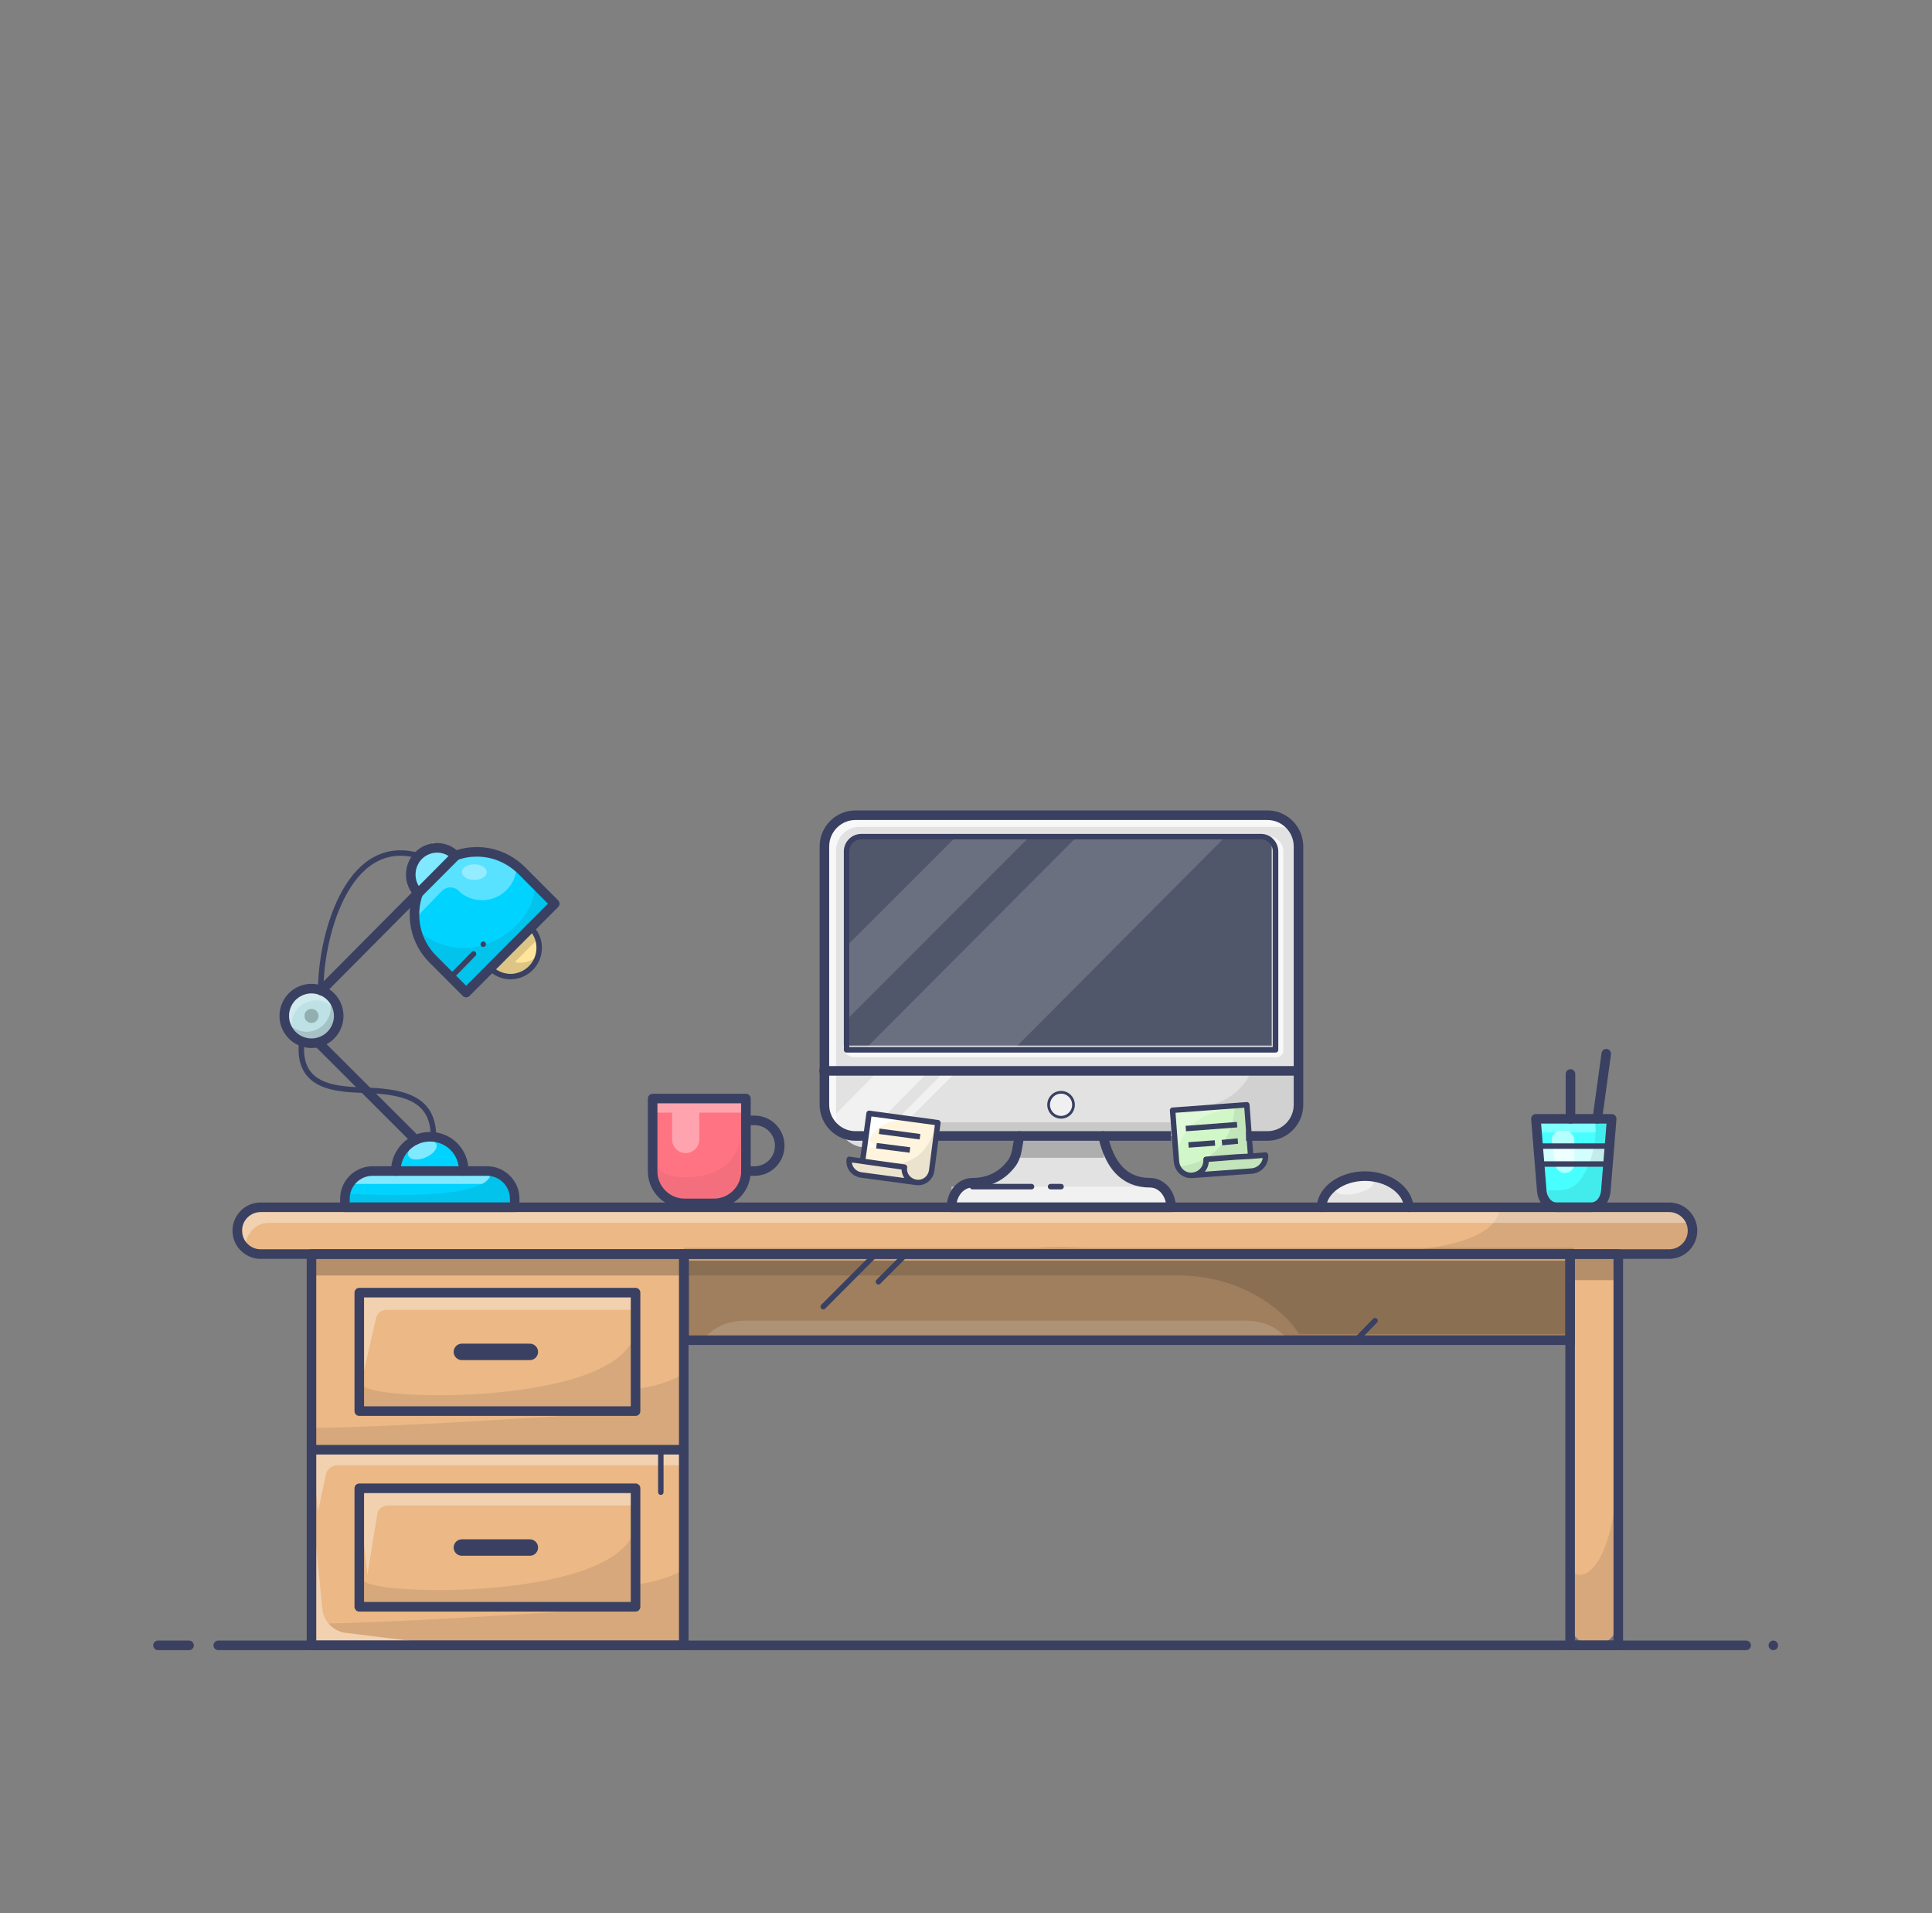<?xml version="1.0" encoding="UTF-8" standalone="no"?>
<!-- Generator: Adobe Illustrator 21.0.0, SVG Export Plug-In . SVG Version: 6.00 Build 0)  -->

<svg
   xmlns:dc="http://purl.org/dc/elements/1.1/"
   xmlns:cc="http://creativecommons.org/ns#"
   xmlns:rdf="http://www.w3.org/1999/02/22-rdf-syntax-ns#"
   xmlns:svg="http://www.w3.org/2000/svg"
   xmlns="http://www.w3.org/2000/svg"
   xmlns:sodipodi="http://sodipodi.sourceforge.net/DTD/sodipodi-0.dtd"
   xmlns:inkscape="http://www.inkscape.org/namespaces/inkscape"
   version="1.1"
   x="0px"
   y="0px"
   viewBox="0 0 707 700"
   xml:space="preserve"
   id="svg2323"
   sodipodi:docname="workspace-3 - Copy.svg"
   inkscape:version="0.92.2 (5c3e80d, 2017-08-06)"
   width="707"
   height="700"><rect x="0" y="0" width="707" height="700" fill="#808080" stroke="none"/><defs
     id="defs2327" /><sodipodi:namedview
     pagecolor="#ffffff"
     bordercolor="#666666"
     borderopacity="1"
     objecttolerance="10"
     gridtolerance="10"
     guidetolerance="10"
     inkscape:pageopacity="0"
     inkscape:pageshadow="2"
     inkscape:window-width="1366"
     inkscape:window-height="745"
     id="namedview2325"
     showgrid="false"
     inkscape:snap-nodes="false"
     inkscape:object-paths="true"
     inkscape:snap-intersection-paths="true"
     inkscape:zoom="0.86"
     inkscape:cx="398.108"
     inkscape:cy="300.78758"
     inkscape:window-x="-8"
     inkscape:window-y="-8"
     inkscape:window-maximized="1"
     inkscape:current-layer="svg2323" /><style
     type="text/css"
     id="style1573">
	.st0{fill:#FAF4ED;}
	.st1{fill:#F5F5F7;}
	.st2{fill:#F7F7F7;}
	.st3{fill:#F7FEFF;}
	.st4{opacity:4.000000e-02;fill:#141414;}
	.st5{fill:#FFFFFF;}
	.st6{opacity:5.000000e-02;fill:#141414;}
	.st7{opacity:3.000000e-02;fill:#141414;}
	.st8{opacity:0.5;fill:#FFFFFF;}
	.st9{opacity:0.75;fill:#FFFFFF;}
	.st10{opacity:0.7;fill:#FFFFFF;}
	.st11{opacity:2.000000e-02;fill:#141414;}
	.st12{fill:#141414;}
	.st13{fill:none;stroke:#DCDEE8;stroke-width:3;stroke-linecap:round;stroke-linejoin:round;stroke-miterlimit:10;}
	.st14{fill:none;stroke:#DCDEE8;stroke-width:6;stroke-linecap:round;stroke-linejoin:round;stroke-miterlimit:10;}
	.st15{fill:none;stroke:#DCDEE8;stroke-width:1.5;stroke-linecap:round;stroke-linejoin:round;stroke-miterlimit:10;}
	.st16{fill:none;stroke:#DCDEE8;stroke-width:4;stroke-linecap:round;stroke-linejoin:round;stroke-miterlimit:10;}
	.st17{fill:none;stroke:#DCDEE8;stroke-width:2;stroke-linecap:round;stroke-linejoin:round;stroke-miterlimit:10;}
	.st18{fill:none;stroke:#DCDEE8;stroke-width:3;stroke-linejoin:round;stroke-miterlimit:10;}
	.st19{fill:#EBB886;}
	.st20{fill:#48FFFF;}
	.st21{fill:#D2FFFE;}
	.st22{fill:#E2E2E2;}
	.st23{fill:#51576B;}
	.st24{fill:#D1F7C9;}
	.st25{fill:#FFF5DE;}
	.st26{fill:#FF7382;}
	.st27{fill:#00D3FF;}
	.st28{fill:#FFE499;}
	.st29{fill:#BEE1E5;}
	.st30{opacity:0.35;fill:#141414;}
	.st31{opacity:0.35;fill:#FFFFFF;}
	.st32{opacity:0.15;fill:#FFFFFF;}
	.st33{opacity:8.000000e-02;fill:#141414;}
	.st34{opacity:0.12;fill:#141414;}
	.st35{opacity:0.3;fill:#FFFFFF;}
	.st36{opacity:0.25;fill:#141414;}
	.st37{opacity:0.15;fill:#141414;}
	.st38{opacity:0.1;fill:#141414;}
	.st39{opacity:0.59;fill:#FFFFFF;}
	.st40{fill:none;stroke:#3A4061;stroke-width:2;stroke-linecap:round;stroke-linejoin:round;stroke-miterlimit:10;}
	.st41{fill:none;stroke:#3A4061;stroke-width:4;stroke-linecap:round;stroke-linejoin:round;stroke-miterlimit:10;}
	.st42{fill:#F0F0F2;stroke:#3A4061;stroke-miterlimit:10;}
	.st43{fill:none;stroke:#3A4061;stroke-width:6;stroke-linecap:round;stroke-linejoin:round;stroke-miterlimit:10;}
	.st44{fill:none;stroke:#3A4061;stroke-width:2;stroke-linejoin:round;stroke-miterlimit:10;}
	.st45{fill:none;stroke:#3A4061;stroke-width:3.5;stroke-linejoin:round;stroke-miterlimit:10;}
	.st46{fill:none;stroke:#3A4061;stroke-width:3.5;stroke-linecap:round;stroke-linejoin:round;stroke-miterlimit:10;}
	.st47{fill:none;stroke:#3A4061;stroke-width:3.5;stroke-miterlimit:10;}
</style><g
     id="main"
     transform="matrix(1.422,0,0,1.426,-225.732,-75.914)"
     style="stroke-width:0.702"><g
       id="colors"
       style="stroke-width:0.702"><g
         id="XMLID_3_"
         style="stroke-width:0.702"><g
           id="g2104"
           style="stroke-width:0.702"><path
             class="st19"
             d="m 588.3,363 c 3.3,0 6,2.7 6,6 0,1.7 -0.7,3.2 -1.8,4.2 -1.1,1.1 -2.6,1.8 -4.2,1.8 h -13.1 -12.4 v 0 h -228 v 0 H 239 225.9 c -3.3,0 -6,-2.7 -6,-6 0,-1.7 0.7,-3.2 1.8,-4.2 1.1,-1.1 2.6,-1.8 4.2,-1.8 h 21.8 43.7 112.4 56.5 38.7 22.5 38 8.9 z"
             id="path2052"
             inkscape:connector-curvature="0"
             style="fill:#ebb886;stroke-width:0.702" /><path
             class="st19"
             d="m 575.1,375 v 94.2 c 0,3.4 -2.8,6.2 -6.2,6.2 -3.4,0 -6.2,-2.8 -6.2,-6.2 V 375 Z"
             id="path2054"
             inkscape:connector-curvature="0"
             style="fill:#ebb886;stroke-width:0.702" /><path
             inkscape:connector-curvature="0"
             style="fill:#48ffff;stroke-width:0.702"
             d="m 573.6,340.3 -0.6,7 h -18.4 l -0.5,-7 z"
             id="polygon2056" /><path
             inkscape:connector-curvature="0"
             style="fill:#d2fffe;stroke-width:0.702"
             d="m 573,347.3 -0.4,4.6 H 555 l -0.4,-4.6 z"
             id="polygon2058" /><path
             class="st20"
             d="m 572.6,351.9 -0.5,6.8 c -0.2,2.4 -1.8,4.3 -3.8,4.3 h -8.9 c -2,0 -3.6,-1.8 -3.8,-4.3 l -0.5,-6.8 z"
             id="path2060"
             inkscape:connector-curvature="0"
             style="fill:#48ffff;stroke-width:0.702" /><path
             inkscape:connector-curvature="0"
             style="fill:#ebb886;stroke-width:0.702"
             d="m 334.8,375 h 228 v 22.1 h -228 z"
             id="rect2062" /><path
             class="st22"
             d="m 521.3,363 h -22.5 c 0.2,-4.5 5.2,-8 11.2,-8 6,0 11.1,3.5 11.3,8 z"
             id="path2064"
             inkscape:connector-curvature="0"
             style="fill:#e2e2e2;stroke-width:0.702" /><path
             class="st22"
             d="m 492.9,328 v 8.7 c 0,4.4 -3.6,8 -8,8 h -4.6 l -0.6,-8 -19.1,1.4 0.5,6.5 -0.9,0.1 h -17.5 -21.5 -21.5 l 0.5,-3.4 -17.7,-2.4 -0.8,5.8 h -0.3 -2.4 c -4.4,0 -8,-3.6 -8,-8 v -7.3 -1.4 z"
             id="path2066"
             inkscape:connector-curvature="0"
             style="fill:#e2e2e2;stroke-width:0.702" /><path
             class="st22"
             d="M 492.9,270.4 V 328 h -122 v -57.7 c 0,-4.4 3.6,-8 8,-8 h 106 c 4.4,0.1 8,3.7 8,8.1 z m -5.9,52.1 v -50.9 c 0,-2.1 -1.7,-3.8 -3.8,-3.8 H 380.4 c -2.1,0 -3.8,1.7 -3.8,3.8 v 50.9 z"
             id="path2068"
             inkscape:connector-curvature="0"
             style="fill:#e2e2e2;stroke-width:0.702" /><path
             class="st23"
             d="m 487,271.6 v 50.9 H 376.7 v -50.9 c 0,-2.1 1.7,-3.8 3.8,-3.8 h 102.8 c 2,0.1 3.7,1.8 3.7,3.8 z"
             id="path2070"
             inkscape:connector-curvature="0"
             style="fill:#51576b;stroke-width:0.702" /><path
             class="st24"
             d="m 484.4,349.6 c 0.2,2.1 -1.4,3.9 -3.5,4.1 l -15.3,1.1 c 2.1,-0.2 3.7,-2 3.5,-4.1 l 7.7,-0.6 3.8,-0.3 z"
             id="path2072"
             inkscape:connector-curvature="0"
             style="fill:#d1f7c9;stroke-width:0.702" /><path
             class="st24"
             d="m 480.3,346.1 0.3,3.8 -3.8,0.3 -7.7,0.6 c 0.2,2.1 -1.4,3.9 -3.5,4.1 -2.1,0.2 -3.9,-1.4 -4.1,-3.5 l -0.5,-6.7 -0.5,-6.5 19.1,-1.4 0.6,8 z"
             id="path2074"
             inkscape:connector-curvature="0"
             style="fill:#d1f7c9;stroke-width:0.702" /><path
             class="st22"
             d="m 460.1,363 h -56.5 c 0,-3.5 2.4,-6.3 5.4,-6.3 4.3,0 7.7,-1.8 10.1,-5 1.4,-1.9 1.4,-4.2 2,-7 h 21.5 c 1.6,7.3 5.3,12 12.1,12 1.5,0 2.8,0.7 3.8,1.8 1,1.2 1.6,2.7 1.6,4.5 z"
             id="path2076"
             inkscape:connector-curvature="0"
             style="fill:#e2e2e2;stroke-width:0.702" /><path
             class="st25"
             d="m 400.1,341.3 -0.5,3.4 -1.2,8.8 c -0.3,1.9 -2,3.3 -4,3 -1.9,-0.3 -3.3,-2 -3,-4 l -7.2,-1 -3.5,-0.5 0.5,-3.5 0.4,-2.9 0.8,-5.8 z"
             id="path2078"
             inkscape:connector-curvature="0"
             style="fill:#fff5de;stroke-width:0.702" /><path
             class="st25"
             d="m 394.5,356.6 -14.2,-1.9 c -1.9,-0.3 -3.3,-2 -3,-4 l 3.5,0.5 3.5,0.5 7.2,1 c -0.3,1.8 1,3.6 3,3.9 z"
             id="path2080"
             inkscape:connector-curvature="0"
             style="fill:#fff5de;stroke-width:0.702" /><path
             class="st26"
             d="m 350.7,335.2 v 18.6 c 0,4.5 -3.7,8.2 -8.2,8.2 h -7.6 c -4.5,0 -8.2,-3.7 -8.2,-8.2 v -18.6 z"
             id="path2082"
             inkscape:connector-curvature="0"
             style="fill:#ff7382;stroke-width:0.702" /><path
             class="st19"
             d="m 334.7,425.2 v 50.2 h -95.8 v -50.2 z m -12.3,40.3 V 435 h -71.1 v 30.5 z"
             id="path2084"
             inkscape:connector-curvature="0"
             style="fill:#ebb886;stroke-width:0.702" /><path
             class="st19"
             d="m 334.7,375 v 50.2 H 238.9 V 375 Z m -12.3,40.3 v -30.4 h -71.1 v 30.4 z"
             id="path2086"
             inkscape:connector-curvature="0"
             style="fill:#ebb886;stroke-width:0.702" /><path
             inkscape:connector-curvature="0"
             style="fill:#ebb886;stroke-width:0.702"
             d="m 251.2,435.1 h 71.1 v 30.5 h -71.1 z"
             id="rect2088" /><path
             inkscape:connector-curvature="0"
             style="fill:#ebb886;stroke-width:0.702"
             d="m 251.2,384.9 h 71.1 v 30.5 h -71.1 z"
             id="rect2090" /><path
             class="st27"
             d="m 293,276.5 8.6,8.6 -6.2,6.2 -10.4,10.4 -6.2,6.2 -8.6,-8.6 c -4.6,-4.6 -5.9,-11.3 -3.7,-17 v 0 l 9.6,-9.6 v 0 c 1.8,-0.7 3.7,-1 5.6,-1 4,0.1 8.2,1.6 11.3,4.8 z"
             id="path2092"
             inkscape:connector-curvature="0"
             style="fill:#00d3ff;stroke-width:0.702" /><path
             class="st28"
             d="m 295.4,291.3 c 1.3,1.3 2.1,3.1 2.1,5.1 0,4.1 -3.3,7.4 -7.4,7.4 -2,0 -3.8,-0.8 -5.1,-2.1 z"
             id="path2094"
             inkscape:connector-curvature="0"
             style="fill:#ffe499;stroke-width:0.702" /><path
             class="st27"
             d="m 291.2,360.8 v 2.2 h -43.7 v -2.2 c 0,-3.9 3.2,-7.1 7.1,-7.1 h 6 17.5 6 c 3.9,0 7.1,3.1 7.1,7.1 z"
             id="path2096"
             inkscape:connector-curvature="0"
             style="fill:#00d3ff;stroke-width:0.702" /><path
             class="st27"
             d="m 278.1,353.7 h -17.5 c 0,-4.8 3.9,-8.8 8.8,-8.8 4.8,0 8.7,3.9 8.7,8.8 z"
             id="path2098"
             inkscape:connector-curvature="0"
             style="fill:#00d3ff;stroke-width:0.702" /><path
             class="st27"
             d="m 276,272.8 -9.6,9.6 c -2.6,-2.6 -2.6,-6.9 0,-9.6 2.7,-2.7 7,-2.7 9.6,0 z"
             id="path2100"
             inkscape:connector-curvature="0"
             style="fill:#00d3ff;stroke-width:0.702" /><path
             class="st29"
             d="m 238.9,306.9 c 3.9,0 7,3.1 7,7 0,3.8 -3.1,6.9 -7,6.9 -3.8,0 -6.9,-3.1 -6.9,-6.9 -0.1,-3.9 3.1,-7 6.9,-7 z"
             id="path2102"
             inkscape:connector-curvature="0"
             style="fill:#bee1e5;stroke-width:0.702" /></g><g
           id="g2106"
           style="stroke-width:0.702" /></g></g><g
       id="shadows"
       style="stroke-width:0.702"><path
         inkscape:connector-curvature="0"
         style="opacity:0.35;fill:#141414;stroke-width:0.702"
         d="m 334.7,376.7 h 227.6 v 20 H 334.7 Z"
         id="rect2110" /><path
         class="st31"
         d="m 350.7,335.2 h -23.6 v 3.5 h 4.6 v 6.9 c 0,1.9 1.6,3.5 3.5,3.5 1.9,0 3.5,-1.6 3.5,-3.5 v -6.9 h 12 z"
         id="path2112"
         inkscape:connector-curvature="0"
         style="opacity:0.35;fill:#ffffff;stroke-width:0.702" /><path
         inkscape:connector-curvature="0"
         style="opacity:0.15;fill:#ffffff;stroke-width:0.702"
         d="m 404.8,267.9 -27.9,27.8 v 18.9 l 46.8,-46.7 z"
         id="polygon2114" /><path
         inkscape:connector-curvature="0"
         style="opacity:0.15;fill:#ffffff;stroke-width:0.702"
         d="m 435.9,267.9 -55.2,55.2 H 419 l 55.5,-55.6 z"
         id="polygon2116" /><path
         inkscape:connector-curvature="0"
         style="opacity:0.5;fill:#ffffff;stroke-width:0.702"
         d="m 384.8,328 -11.7,11.8 v 3 l 2,2 h 6.5 l 0.8,-5.9 4.1,0.6 11.6,-11.7 z"
         id="polygon2118" /><path
         inkscape:connector-curvature="0"
         style="opacity:0.5;fill:#ffffff;stroke-width:0.702"
         d="m 401,329 -11.1,11.1 h 3 l 11.5,-11.4 z"
         id="polygon2120" /><path
         class="st33"
         d="m 465.8,337.7 13.8,-1 0.6,8 h 4.6 l 6.2,-2.9 1.8,-5.1 V 328 h -6.5 -5.7 c -0.5,1.9 -1.8,3.6 -3.3,5 -3,2.8 -7.5,4.4 -11.5,4.7"
         id="path2122"
         inkscape:connector-curvature="0"
         style="stroke-width:0.702" /><path
         inkscape:connector-curvature="0"
         style="opacity:0.12;fill:#141414;stroke-width:0.702"
         d="m 400.3,341.2 h 60.2 v 3 h -60.2 z"
         id="rect2124" /><path
         class="st33"
         d="m 461.8,352.5 c 2.1,0 14.1,-1.5 14.7,-15.6 l 3.1,-0.2 1,12.9 h 3.8 l -0.4,2 -2.2,2.1 -16.2,1.2 z"
         id="path2126"
         inkscape:connector-curvature="0"
         style="stroke-width:0.702" /><path
         class="st35"
         d="m 461.4,349.6 0.4,-1.5 c 1.2,-4.3 4.4,-7.8 8.7,-9.2 l 4.8,-1.6 -14.7,0.8 z"
         id="path2128"
         inkscape:connector-curvature="0"
         style="opacity:0.3;fill:#ffffff;stroke-width:0.702" /><path
         class="st33"
         d="m 380.4,351.1 c 8.8,1.9 16.7,1.6 19.4,-10 l -2.2,14.2 -2.7,1.2 -16.2,-2.5 -1.6,-3.1 z"
         id="path2130"
         inkscape:connector-curvature="0"
         style="stroke-width:0.702" /><path
         class="st5"
         d="m 381.1,348.3 1.3,-9.4 10.2,1.4 -2.8,0.3 c -3.3,0.4 -6.3,2.5 -7.6,5.5 z"
         id="path2132"
         inkscape:connector-curvature="0"
         style="fill:#ffffff;stroke-width:0.702" /><path
         inkscape:connector-curvature="0"
         style="opacity:0.25;fill:#141414;stroke-width:0.702"
         d="m 421.1,343.9 h 21.7 v 6.4 h -21.7 z"
         id="rect2134" /><path
         inkscape:connector-curvature="0"
         style="opacity:0.25;fill:#141414;stroke-width:0.702"
         d="M 238.9,374.8 H 334.8 v 5.7 h -95.9 z"
         id="rect2136" /><path
         class="st33"
         d="m 265.9,291.7 c 14,12.1 31.5,-1.3 30.4,-12 l 5.3,5.3 c -4.7,4.7 -9.4,9.4 -14.2,14.2 -2.9,2.9 -5.8,5.8 -8.7,8.7 -4.1,-4.4 -8.2,-8.7 -12.3,-13 z"
         id="path2138"
         inkscape:connector-curvature="0"
         style="stroke-width:0.702" /><path
         class="st37"
         d="m 285,354.2 c 0,-0.1 0,-0.3 0,-0.5 l 0.8,0.5 z"
         id="path2140"
         inkscape:connector-curvature="0"
         style="opacity:0.15;fill:#141414;stroke-width:0.702" /><path
         class="st33"
         d="m 290,356.8 -1,-0.6 -3.2,-2 H 285 c 0,1.1 -0.8,2.1 -2.2,2.8 -6.3,3.5 -24.6,3 -35.2,2.5 l -0.5,3.5 h 44.8 z"
         id="path2142"
         inkscape:connector-curvature="0"
         style="stroke-width:0.702" /><path
         class="st8"
         d="M 249.7,354.2 H 285 c 0,1.1 -0.8,2.1 -2.2,2.8 h -33.1 z"
         id="path2144"
         inkscape:connector-curvature="0"
         style="opacity:0.5;fill:#ffffff;stroke-width:0.702" /><path
         inkscape:connector-curvature="0"
         style="opacity:0.3;fill:#ffffff;stroke-width:0.702"
         d="m 289,356.2 -3.2,-2 h 3.2 z"
         id="polygon2146" /><path
         class="st38"
         d="m 491.5,375 c 27.5,0.3 52.4,-1.1 53.2,-12 H 592 l 2.2,6 -3,5.2 -43.8,0.8 z"
         id="path2148"
         inkscape:connector-curvature="0"
         style="opacity:0.1;fill:#141414;stroke-width:0.702" /><path
         class="st37"
         d="M 563.8,373.4 H 438 c -4.2,-0.2 -8.5,-0.3 -12.7,0 h -90.5 v 7.1 h 127.3 c 9,0 17.9,2.9 24.9,8.5 2.6,2.1 4.7,4.3 6,6.5 h 69.8 l 0.7,-15 h 0.3 z"
         id="path2150"
         inkscape:connector-curvature="0"
         style="opacity:0.15;fill:#141414;stroke-width:0.702" /><path
         inkscape:connector-curvature="0"
         style="opacity:0.3;fill:#ffffff;stroke-width:0.702"
         d="m 238.9,475.4 h 35 0.1 z"
         id="polygon2152" /><path
         class="st38"
         d="m 322.4,409.6 c 5.5,-0.6 9.7,-2.4 12.3,-3.8 v 19.3 h -55.6 -40.2 v -5.5 c 19.5,0.1 83.5,-4.3 83.5,-4.3 z"
         id="path2154"
         inkscape:connector-curvature="0"
         style="opacity:0.1;fill:#141414;stroke-width:0.702" /><path
         class="st31"
         d="m 247.8,472.2 c -1.8,-0.2 -3.4,-1.1 -4.5,-2.4 -0.9,-1.1 -1.5,-2.4 -1.6,-3.8 l -2.9,-29.4 v 33.3 5.5 h 35 z"
         id="path2156"
         inkscape:connector-curvature="0"
         style="opacity:0.35;fill:#ffffff;stroke-width:0.702" /><path
         class="st38"
         d="m 334.7,456.1 v 19.3 h -60.8 l -26.1,-3.2 c -1.8,-0.2 -3.4,-1.1 -4.5,-2.4 23.3,-0.4 79,-4.3 79,-4.3 v -5.7 c 5.6,-0.6 9.8,-2.4 12.4,-3.7 z"
         id="path2158"
         inkscape:connector-curvature="0"
         style="opacity:0.1;fill:#141414;stroke-width:0.702" /><path
         class="st33"
         d="m 573.9,340.3 h -4.8 c 0.1,1.2 0.2,2.4 0.2,3.5 -0.1,4.5 -1.5,8.6 -3.7,11.9 -1.2,1.8 -3.3,2.9 -5.4,2.9 h -3.1 v 3.9 c -0.4,0.1 -0.9,0.3 -1.3,0.4 L 555,363 h 2.1 v 0 h 15 v -4.5 0 l 1.5,-14.7 z"
         id="path2160"
         inkscape:connector-curvature="0"
         style="stroke-width:0.702" /><path
         class="st35"
         d="m 569.2,340.3 c 0.1,1.2 0.2,2.4 0.2,3.5 h -15.3 v -3.5 z"
         id="path2162"
         inkscape:connector-curvature="0"
         style="opacity:0.3;fill:#ffffff;stroke-width:0.702" /><path
         inkscape:connector-curvature="0"
         style="fill:#141414;stroke-width:0.702"
         d="m 573.9,343.8 h -0.3 l 0.3,-3.5 z"
         id="polygon2164" /><path
         inkscape:connector-curvature="0"
         style="opacity:0.5;fill:#ffffff;stroke-width:0.702"
         d="M 403.6,357.7 H 458.7 v 5.3 h -55.1 z"
         id="rect2166" /><path
         class="st31"
         d="m 286.5,272.7 -8.6,-0.9 -4,3.4 v 0 c 0,0.3 0,0.7 0.1,1 l -1.8,-0.4 -7.2,7.8 0.4,5.5 7,-7.2 c 1.2,-1.3 3.3,-1.3 4.5,0 0.1,0.1 0.3,0.3 0.4,0.4 1.5,1.2 3.4,1.9 5.5,1.9 3.4,0 6.4,-1.9 7.9,-4.8 0.5,-0.9 0.8,-2 1,-3 z"
         id="path2168"
         inkscape:connector-curvature="0"
         style="opacity:0.35;fill:#ffffff;stroke-width:0.702" /><path
         class="st32"
         d="m 479.2,392.1 h -60.7 -7.2 -60.7 c -2.8,0 -7.3,0.5 -11.1,5 h 71.8 7.2 71.8 c -3.8,-4.5 -8.3,-5 -11.1,-5 z"
         id="path2170"
         inkscape:connector-curvature="0"
         style="opacity:0.15;fill:#ffffff;stroke-width:0.702" /><path
         inkscape:connector-curvature="0"
         style="opacity:0.25;fill:#141414;stroke-width:0.702"
         d="m 240.7,313.9 a 1.8,1.8 0 0 1 -1.8,1.8 1.8,1.8 0 0 1 -1.8,-1.8 1.8,1.8 0 0 1 1.8,-1.8 1.8,1.8 0 0 1 1.8,1.8 z"
         id="circle2172" /><path
         class="st35"
         d="m 233.8,316.1 c 0,-3.4 2.8,-6.2 6.2,-6.2 3.4,0 6.2,2.8 6.2,6.2 l -1.8,-7.3 -5.9,-2.5 -4.8,2.9 -1.9,4.3 z"
         id="path2174"
         inkscape:connector-curvature="0"
         style="opacity:0.3;fill:#ffffff;stroke-width:0.702" /><path
         class="st37"
         d="m 243.7,310.3 c 0.8,3.3 -1.3,6.7 -4.6,7.5 -3.3,0.8 -6.7,-1.3 -7.5,-4.6 l 3.4,6.7 6.3,1.1 4,-3.9 0.8,-4.7 z"
         id="path2176"
         inkscape:connector-curvature="0"
         style="opacity:0.15;fill:#141414;stroke-width:0.702" /><path
         class="st37"
         d="m 291.2,300.1 5.9,-5.9 -1.7,-3 -7.2,7.3 c -0.1,-0.1 -0.1,-0.1 -0.2,-0.2 l -1.5,1.8 v 0 0 l -0.9,1.1 -0.6,0.8 2.8,1.2 6.1,-0.5 3.3,-3.1 v -1.4 c -1.1,1.6 -3.7,2.4 -6,1.9 z"
         id="path2178"
         inkscape:connector-curvature="0"
         style="opacity:0.15;fill:#141414;stroke-width:0.702" /><path
         inkscape:connector-curvature="0"
         style="opacity:0.35;fill:#ffffff;stroke-width:0.702"
         d="m 284,277 a 3.2,2 0 0 1 -3.2,2 3.2,2 0 0 1 -3.2,-2 3.2,2 0 0 1 3.2,-2 3.2,2 0 0 1 3.2,2 z"
         id="ellipse2180" /><path
         inkscape:connector-curvature="0"
         style="opacity:0.5;fill:#ffffff;stroke-width:0.702"
         d="m 265.5,281.8 -1,-5.2 5.7,-7.2 4.4,3 z"
         id="polygon2182" /><path
         inkscape:connector-curvature="0"
         transform="matrix(0.921,-0.39,0.39,0.921,-114.635,131.87)"
         style="opacity:0.5;fill:#ffffff;stroke-width:0.702"
         d="m 271.3,348.2 a 3.9,2.1 0 0 1 -3.9,2.1 3.9,2.1 0 0 1 -3.9,-2.1 3.9,2.1 0 0 1 3.9,-2.1 3.9,2.1 0 0 1 3.9,2.1 z"
         id="ellipse2184" /><path
         class="st31"
         d="m 594.6,367 c -0.1,0 -0.1,0 -0.2,0 H 227.9 c -1.7,0 -3.2,0.7 -4.2,1.8 -1.1,1.1 -1.8,2.6 -1.8,4.2 0,1.1 -2.2,-9 1,-9 h 366.5 c 2.3,0 4.2,1.2 5.2,3 z"
         id="path2186"
         inkscape:connector-curvature="0"
         style="opacity:0.35;fill:#ffffff;stroke-width:0.702" /><path
         inkscape:connector-curvature="0"
         style="opacity:0.25;fill:#141414;stroke-width:0.702"
         d="m 562.3,374.7 h 12.9 v 7 h -12.9 z"
         id="rect2188" /><path
         class="st38"
         d="m 562.8,454.2 c 0,6.3 12.4,5.9 12.4,-29 0,35.8 0,50.2 0,50.2 h -6.2 -6.2 z"
         id="path2190"
         inkscape:connector-curvature="0"
         style="opacity:0.1;fill:#141414;stroke-width:0.702" /><path
         class="st38"
         d="m 252.2,458.5 c 0,4.5 70.2,5.8 70.2,-15.2 0,28.2 0,22.2 0,22.2 h -70.2 z"
         id="path2192"
         inkscape:connector-curvature="0"
         style="opacity:0.1;fill:#141414;stroke-width:0.702" /><path
         class="st38"
         d="m 252.2,408.5 c 0,4.5 70.2,5.8 70.2,-15.2 0,28.2 0,22.2 0,22.2 h -70.2 z"
         id="path2194"
         inkscape:connector-curvature="0"
         style="opacity:0.1;fill:#141414;stroke-width:0.702" /><path
         class="st31"
         d="m 322.4,435.1 h -71.1 v 2.8 h -0.2 l 2.2,19.4 2.5,-15.4 c 0.2,-1.4 1.4,-2.4 2.8,-2.4 h 63.9 v -4.4 z"
         id="path2196"
         inkscape:connector-curvature="0"
         style="opacity:0.35;fill:#ffffff;stroke-width:0.702" /><path
         class="st31"
         d="m 322.4,384.9 h -71.1 v 4.4 l 0.9,16.6 3.3,-14.4 c 0.3,-1.3 1.4,-2.2 2.7,-2.2 h 64.2 z"
         id="path2198"
         inkscape:connector-curvature="0"
         style="opacity:0.35;fill:#ffffff;stroke-width:0.702" /><path
         class="st31"
         d="m 335.2,425.8 h -95.9 v 3.4 l 1.3,11.8 2,-9.4 c 0.3,-1.4 1.5,-2.4 3,-2.4 h 89.6 z"
         id="path2200"
         inkscape:connector-curvature="0"
         style="opacity:0.35;fill:#ffffff;stroke-width:0.702" /><path
         class="st6"
         d="m 328.2,352.6 c 0,3.8 21.1,5.7 21.1,-9 0,10.2 0,14.7 0,14.7 l -3.4,2.9 h -15.8 l -4.1,-5 1.1,-2.5 z"
         id="path2202"
         inkscape:connector-curvature="0"
         style="stroke-width:0.702" /><path
         class="st9"
         d="m 384.3,347.7 h -2.4 c -3,0 -5.6,-1.6 -7,-4.1 -0.7,-1.2 -1,-2.5 -1,-3.9 v -7.3 -61 c 0,-3.3 2.7,-6 6,-6 h 108 c 1.4,0 2.8,0.4 4,1 -1.4,-2.4 -4,-4 -7,-4 h -106 c -4.4,0 -8,3.6 -8,8 v 59 7.3 c 0,3 1.6,5.6 4,6.9 1.2,0.7 2.5,1.1 4,1.1 h 2.4"
         id="path2204"
         inkscape:connector-curvature="0"
         style="opacity:0.75;fill:#ffffff;stroke-width:0.702" /><path
         class="st9"
         d="m 489,271.6 v 51.2 c 0,1 -0.8,1.7 -1.7,1.7 H 378.7 c -1.7,0 -3,-1.3 -3,-3 v 0 H 486 v -52.9 c 0,-0.2 0,-0.5 -0.1,-0.7 1.8,0.4 3.1,1.9 3.1,3.7 z"
         id="path2206"
         inkscape:connector-curvature="0"
         style="opacity:0.75;fill:#ffffff;stroke-width:0.702" /><path
         inkscape:connector-curvature="0"
         transform="matrix(0.98,-0.2,0.2,0.98,-61.257,108.574)"
         style="opacity:0.5;fill:#ffffff;stroke-width:0.702"
         d="m 512.1,357.7 a 5,1.8 0 0 1 -5,1.8 5,1.8 0 0 1 -5,-1.8 5,1.8 0 0 1 5,-1.8 5,1.8 0 0 1 5,1.8 z"
         id="ellipse2208" /><path
         class="st39"
         d="m 560.5,343.4 h 0.9 c 1.4,0 2.5,1.1 2.5,2.4 v 6 c 0,1.4 -1.1,2.4 -2.5,2.4 v 0 c -1.2,0 -2.2,-0.9 -2.4,-2.1 l -0.9,-6 c -0.3,-1.3 0.9,-2.7 2.4,-2.7 z"
         id="path2210"
         inkscape:connector-curvature="0"
         style="opacity:0.59;fill:#ffffff;stroke-width:0.702" /></g><g
       id="lines"
       style="stroke-width:0.702"><path
         class="st40"
         d="m 297.5,296.4 c 0,4.1 -3.3,7.4 -7.4,7.4 -2,0 -3.8,-0.8 -5.1,-2.1 l 10.4,-10.4 c 1.3,1.3 2.1,3.1 2.1,5.1 z"
         id="path2213"
         inkscape:connector-curvature="0"
         style="fill:none;stroke:#3a4061;stroke-width:1.405;stroke-linecap:round;stroke-linejoin:round;stroke-miterlimit:10" /><path
         class="st41"
         d="M 243,308.3"
         id="path2215"
         inkscape:connector-curvature="0"
         style="fill:none;stroke:#3a4061;stroke-width:2.809;stroke-linecap:round;stroke-linejoin:round;stroke-miterlimit:10" /><path
         class="st40"
         d="m 266.5,272.8 c -18.9,-5.4 -25.4,22.1 -25.2,34.7"
         id="path2217"
         inkscape:connector-curvature="0"
         style="fill:none;stroke:#3a4061;stroke-width:1.405;stroke-linecap:round;stroke-linejoin:round;stroke-miterlimit:10" /><path
         class="st40"
         d="m 236.4,320.4 c -1.4,12.4 9.6,12.3 17,12.6 10.6,0.4 16.9,2.8 16.9,12"
         id="path2219"
         inkscape:connector-curvature="0"
         style="fill:none;stroke:#3a4061;stroke-width:1.405;stroke-linecap:round;stroke-linejoin:round;stroke-miterlimit:10" /><path
         inkscape:connector-curvature="0"
         style="fill:#f0f0f2;stroke:#3a4061;stroke-width:0.702;stroke-miterlimit:10"
         d="m 435,336.7 a 3.2,3.2 0 0 1 -3.2,3.2 3.2,3.2 0 0 1 -3.2,-3.2 3.2,3.2 0 0 1 3.2,-3.2 3.2,3.2 0 0 1 3.2,3.2 z"
         id="circle2221" /><path
         class="st43"
         d="m 277.6,450.3 c 5.8,0 11.7,0 17.5,0"
         id="path2223"
         inkscape:connector-curvature="0"
         style="fill:none;stroke:#3a4061;stroke-width:4.214;stroke-linecap:round;stroke-linejoin:round;stroke-miterlimit:10" /><path
         class="st43"
         d="m 277.6,400.1 c 5.8,0 11.7,0 17.5,0"
         id="path2225"
         inkscape:connector-curvature="0"
         style="fill:none;stroke:#3a4061;stroke-width:4.214;stroke-linecap:round;stroke-linejoin:round;stroke-miterlimit:10" /><path
         class="st40"
         d="M 483.3,267.9 H 380.4 c -2.1,0 -3.8,1.7 -3.8,3.8 v 50.9 H 487 v -50.9 c 0,-2.1 -1.7,-3.8 -3.7,-3.8 z"
         id="path2227"
         inkscape:connector-curvature="0"
         style="fill:none;stroke:#3a4061;stroke-width:1.405;stroke-linecap:round;stroke-linejoin:round;stroke-miterlimit:10" /><path
         inkscape:connector-curvature="0"
         style="fill:none;stroke:#3a4061;stroke-width:1.405;stroke-linecap:round;stroke-linejoin:round;stroke-miterlimit:10"
         d="m 409,357.7 h 15.2"
         id="line2229" /><path
         inkscape:connector-curvature="0"
         style="fill:none;stroke:#3a4061;stroke-width:1.405;stroke-linecap:round;stroke-linejoin:round;stroke-miterlimit:10"
         d="m 429.1,357.7 h 2.7"
         id="line2231" /><path
         inkscape:connector-curvature="0"
         style="fill:none;stroke:#3a4061;stroke-width:1.405;stroke-linecap:round;stroke-linejoin:round;stroke-miterlimit:10"
         d="M 573.1,347.3 H 554.5"
         id="line2233" /><path
         inkscape:connector-curvature="0"
         style="fill:none;stroke:#3a4061;stroke-width:1.405;stroke-linecap:round;stroke-linejoin:round;stroke-miterlimit:10"
         d="m 572.8,351.9 h -18"
         id="line2235" /><path
         inkscape:connector-curvature="0"
         style="fill:none;stroke:#3a4061;stroke-width:1.405;stroke-linecap:round;stroke-linejoin:round;stroke-miterlimit:10"
         d="m 384.1,375 -13.5,13.5"
         id="line2237" /><path
         inkscape:connector-curvature="0"
         style="fill:none;stroke:#3a4061;stroke-width:1.405;stroke-linecap:round;stroke-linejoin:round;stroke-miterlimit:10"
         d="m 391.9,375 -7.1,7.1"
         id="line2239" /><path
         inkscape:connector-curvature="0"
         style="fill:none;stroke:#3a4061;stroke-width:1.405;stroke-linecap:round;stroke-linejoin:round;stroke-miterlimit:10"
         d="m 328.8,425.2 v 10.9"
         id="line2241" /><path
         inkscape:connector-curvature="0"
         style="fill:none;stroke:#3a4061;stroke-width:1.405;stroke-linecap:round;stroke-linejoin:round;stroke-miterlimit:10"
         d="m 507.7,397.1 4.9,-5"
         id="line2243" /><path
         class="st40"
         d="M 540.9,375"
         id="path2245"
         inkscape:connector-curvature="0"
         style="fill:none;stroke:#3a4061;stroke-width:1.405;stroke-linecap:round;stroke-linejoin:round;stroke-miterlimit:10" /><path
         class="st44"
         d="m 480.6,349.9 -0.3,-3.8 -0.7,-9.4 -19.1,1.4 1,13.2 c 0.2,2.1 2,3.7 4.1,3.5 2.1,-0.2 3.7,-2 3.5,-4.1 l 7.7,-0.6 3.8,-0.2 3.8,-0.3 c 0.2,2.1 -1.4,3.9 -3.5,4.1 l -15.3,1.1"
         id="path2247"
         inkscape:connector-curvature="0"
         style="fill:none;stroke:#3a4061;stroke-width:1.405;stroke-linejoin:round;stroke-miterlimit:10" /><path
         class="st44"
         d="m 394.5,356.6 -14.2,-1.9 c -1.9,-0.3 -3.3,-2 -3,-4 l 3.5,0.5 3.5,0.5 7.2,1 c -0.3,1.8 1,3.6 3,3.9 2,0.3 3.7,-1.1 4,-3 l 1.6,-12.3 -17.7,-2.4 -1.2,8.8 -0.5,3.5"
         id="path2249"
         inkscape:connector-curvature="0"
         style="fill:none;stroke:#3a4061;stroke-width:1.405;stroke-linejoin:round;stroke-miterlimit:10" /><path
         inkscape:connector-curvature="0"
         style="fill:none;stroke:#3a4061;stroke-width:1.405;stroke-linejoin:round;stroke-miterlimit:10"
         d="m 463.9,342.8 13.2,-1"
         id="line2251" /><path
         inkscape:connector-curvature="0"
         style="fill:none;stroke:#3a4061;stroke-width:1.405;stroke-linejoin:round;stroke-miterlimit:10"
         d="m 464.6,347 6.8,-0.5"
         id="line2253" /><path
         inkscape:connector-curvature="0"
         style="fill:none;stroke:#3a4061;stroke-width:1.405;stroke-linejoin:round;stroke-miterlimit:10"
         d="M 473.2,346.4 477.3,346"
         id="line2255" /><g
         id="g2311"
         style="stroke-width:0.702"><path
           inkscape:connector-curvature="0"
           style="fill:none;stroke:#3a4061;stroke-width:2.458;stroke-linejoin:round;stroke-miterlimit:10"
           d="M 460.1,344.7 H 399.3"
           id="line2257" /><path
           class="st45"
           d="m 381.3,344.7 h -2.4 c -4.4,0 -8,-3.6 -8,-8 v -7.3 -59 c 0,-4.4 3.6,-8 8,-8 h 106 c 4.4,0 8,3.6 8,8 v 66.3 c 0,4.4 -3.6,8 -8,8 h -5.5"
           id="path2259"
           inkscape:connector-curvature="0"
           style="fill:none;stroke:#3a4061;stroke-width:2.458;stroke-linejoin:round;stroke-miterlimit:10" /><path
           inkscape:connector-curvature="0"
           style="fill:none;stroke:#3a4061;stroke-width:2.458;stroke-linecap:round;stroke-linejoin:round;stroke-miterlimit:10"
           d="m 492.8,328 h -122"
           id="line2261" /><path
           class="st46"
           d="m 278.1,353.7 h 6 c 3.9,0 7.1,3.2 7.1,7.1 v 2.2 h -43.7 v -2.2 c 0,-3.9 3.2,-7.1 7.1,-7.1 h 6"
           id="path2263"
           inkscape:connector-curvature="0"
           style="fill:none;stroke:#3a4061;stroke-width:2.458;stroke-linecap:round;stroke-linejoin:round;stroke-miterlimit:10" /><path
           class="st46"
           d="m 278.1,353.7 h -17.5 c 0,-4.8 3.9,-8.8 8.8,-8.8 4.9,0 8.7,3.9 8.7,8.8 z"
           id="path2265"
           inkscape:connector-curvature="0"
           style="fill:none;stroke:#3a4061;stroke-width:2.458;stroke-linecap:round;stroke-linejoin:round;stroke-miterlimit:10" /><path
           class="st46"
           d="m 276,272.8 -9.6,9.6 c -2.6,-2.6 -2.6,-6.9 0,-9.6 2.7,-2.7 7,-2.7 9.6,0 z"
           id="path2267"
           inkscape:connector-curvature="0"
           style="fill:none;stroke:#3a4061;stroke-width:2.458;stroke-linecap:round;stroke-linejoin:round;stroke-miterlimit:10" /><path
           inkscape:connector-curvature="0"
           style="fill:none;stroke:#3a4061;stroke-width:2.458;stroke-linecap:round;stroke-linejoin:round;stroke-miterlimit:10"
           d="m 245.9,313.9 a 7,7 0 0 1 -7,7 7,7 0 0 1 -7,-7 7,7 0 0 1 7,-7 7,7 0 0 1 7,7 z"
           id="circle2269" /><path
           inkscape:connector-curvature="0"
           style="fill:none;stroke:#3a4061;stroke-width:2.458;stroke-linecap:round;stroke-linejoin:round;stroke-miterlimit:10"
           d="M 265.7,345.7 241,321.1"
           id="line2271" /><path
           class="st46"
           d="m 266.4,282.3 c -2.1,5.7 -0.9,12.4 3.7,17 l 8.6,8.6 6.2,-6.2 10.4,-10.4 6.2,-6.2 -8.6,-8.6 c -3.2,-3.1 -7.3,-4.7 -11.4,-4.7 -1.9,0 -3.8,0.3 -5.6,1"
           id="path2273"
           inkscape:connector-curvature="0"
           style="fill:none;stroke:#3a4061;stroke-width:2.458;stroke-linecap:round;stroke-linejoin:round;stroke-miterlimit:10" /><path
           inkscape:connector-curvature="0"
           style="fill:none;stroke:#3a4061;stroke-width:2.458;stroke-linecap:round;stroke-linejoin:round;stroke-miterlimit:10"
           d="m 241.4,307.4 25,-25.1"
           id="line2275" /><path
           class="st46"
           d="m 342.5,362 h -7.6 c -4.5,0 -8.2,-3.7 -8.2,-8.2 v -18.7 h 24 v 18.7 c 0,4.5 -3.7,8.2 -8.2,8.2 z"
           id="path2277"
           inkscape:connector-curvature="0"
           style="fill:none;stroke:#3a4061;stroke-width:2.458;stroke-linecap:round;stroke-linejoin:round;stroke-miterlimit:10" /><path
           class="st46"
           d="M 588.3,375 H 225.8 c -3.3,0 -6,-2.7 -6,-6 v 0 c 0,-3.3 2.7,-6 6,-6 h 362.5 c 3.3,0 6,2.7 6,6 v 0 c 0,3.3 -2.7,6 -6,6 z"
           id="path2279"
           inkscape:connector-curvature="0"
           style="fill:none;stroke:#3a4061;stroke-width:2.458;stroke-linecap:round;stroke-linejoin:round;stroke-miterlimit:10" /><path
           class="st46"
           d="m 350.7,353.7 h 2.2 c 1.8,0 3.4,-0.7 4.6,-1.9 1.2,-1.2 1.9,-2.8 1.9,-4.6 0,-3.6 -2.9,-6.5 -6.5,-6.5 h -2.2"
           id="path2281"
           inkscape:connector-curvature="0"
           style="fill:none;stroke:#3a4061;stroke-width:2.458;stroke-linecap:round;stroke-linejoin:round;stroke-miterlimit:10" /><path
           inkscape:connector-curvature="0"
           style="fill:none;stroke:#3a4061;stroke-width:2.458;stroke-linecap:round;stroke-linejoin:round;stroke-miterlimit:10"
           d="M 238.9,375 H 334.7 v 100.4 h -95.8 z"
           id="rect2283" /><path
           inkscape:connector-curvature="0"
           style="fill:none;stroke:#3a4061;stroke-width:2.458;stroke-linecap:round;stroke-linejoin:round;stroke-miterlimit:10"
           d="M 334.7,425.2 H 238.9"
           id="line2285" /><path
           inkscape:connector-curvature="0"
           style="fill:none;stroke:#3a4061;stroke-width:2.458;stroke-linecap:round;stroke-linejoin:round;stroke-miterlimit:10"
           d="m 251.2,435.1 h 71.1 v 30.4 h -71.1 z"
           id="rect2287" /><path
           inkscape:connector-curvature="0"
           style="fill:none;stroke:#3a4061;stroke-width:2.458;stroke-linecap:round;stroke-linejoin:round;stroke-miterlimit:10"
           d="m 251.2,384.9 h 71.1 v 30.4 h -71.1 z"
           id="rect2289" /><path
           class="st46"
           d="m 442.6,344.7 c 1.6,7.3 5.3,12 12.1,12 1.5,0 2.8,0.7 3.8,1.8 1,1.2 1.6,2.7 1.6,4.5 h -56.5 c 0,-3.5 2.4,-6.3 5.4,-6.3 4.3,0 7.7,-1.8 10.1,-5 1.4,-1.9 1.4,-4.2 2,-7"
           id="path2291"
           inkscape:connector-curvature="0"
           style="fill:none;stroke:#3a4061;stroke-width:2.458;stroke-linecap:round;stroke-linejoin:round;stroke-miterlimit:10" /><path
           inkscape:connector-curvature="0"
           style="fill:none;stroke:#3a4061;stroke-width:2.458;stroke-linecap:round;stroke-linejoin:round;stroke-miterlimit:10"
           d="m 562.8,375 h 12.4 v 100.4 h -12.4 z"
           id="rect2293" /><path
           inkscape:connector-curvature="0"
           style="fill:none;stroke:#3a4061;stroke-width:2.458;stroke-miterlimit:10"
           d="m 334.8,375 h 228 v 22.1 h -228 z"
           id="rect2295" /><path
           class="st46"
           d="m 559.3,363 h 8.9 c 2,0 3.6,-1.8 3.8,-4.3 l 1.5,-18.4 H 554 l 1.5,18.4 c 0.2,2.5 1.9,4.3 3.8,4.3 z"
           id="path2297"
           inkscape:connector-curvature="0"
           style="fill:none;stroke:#3a4061;stroke-width:2.458;stroke-linecap:round;stroke-linejoin:round;stroke-miterlimit:10" /><path
           inkscape:connector-curvature="0"
           style="fill:none;stroke:#3a4061;stroke-width:2.458;stroke-linecap:round;stroke-linejoin:round;stroke-miterlimit:10"
           d="M 214.9,475.4 H 608.1"
           id="line2299" /><path
           inkscape:connector-curvature="0"
           style="fill:none;stroke:#3a4061;stroke-width:2.458;stroke-linecap:round;stroke-linejoin:round;stroke-miterlimit:10"
           d="m 207.4,475.4 h -8"
           id="line2301" /><path
           inkscape:connector-curvature="0"
           style="fill:none;stroke:#3a4061;stroke-width:2.458;stroke-linecap:round;stroke-linejoin:round;stroke-miterlimit:10"
           d="m 615.1,475.4 v 0"
           id="line2303" /><path
           class="st46"
           d="m 498.8,363 c 0.2,-4.4 5.2,-8 11.2,-8 6,0 11,3.6 11.3,8"
           id="path2305"
           inkscape:connector-curvature="0"
           style="fill:none;stroke:#3a4061;stroke-width:2.458;stroke-linecap:round;stroke-linejoin:round;stroke-miterlimit:10" /><path
           inkscape:connector-curvature="0"
           style="fill:none;stroke:#3a4061;stroke-width:2.458;stroke-linecap:round;stroke-linejoin:round;stroke-miterlimit:10"
           d="m 572.1,323.6 -2.3,16.7"
           id="line2307" /><path
           inkscape:connector-curvature="0"
           style="fill:none;stroke:#3a4061;stroke-width:2.458;stroke-linecap:round;stroke-linejoin:round;stroke-miterlimit:10"
           d="m 562.9,340.3 v -11.5"
           id="line2309" /></g><path
         inkscape:connector-curvature="0"
         style="fill:none;stroke:#3a4061;stroke-width:1.405;stroke-linejoin:round;stroke-miterlimit:10"
         d="m 384.3,347.2 8.6,1.1"
         id="line2313" /><path
         inkscape:connector-curvature="0"
         style="fill:none;stroke:#3a4061;stroke-width:1.405;stroke-linejoin:round;stroke-miterlimit:10"
         d="m 385,343.5 10.5,1.4"
         id="line2315" /><path
         inkscape:connector-curvature="0"
         style="fill:none;stroke:#3a4061;stroke-width:1.405;stroke-linecap:round;stroke-linejoin:round;stroke-miterlimit:10"
         d="m 283.1,295.5 v 0"
         id="line2317" /><path
         inkscape:connector-curvature="0"
         style="fill:none;stroke:#3a4061;stroke-width:1.405;stroke-linecap:round;stroke-linejoin:round;stroke-miterlimit:10"
         d="m 280.6,298 -5.7,5.8"
         id="line2319" /></g></g></svg>